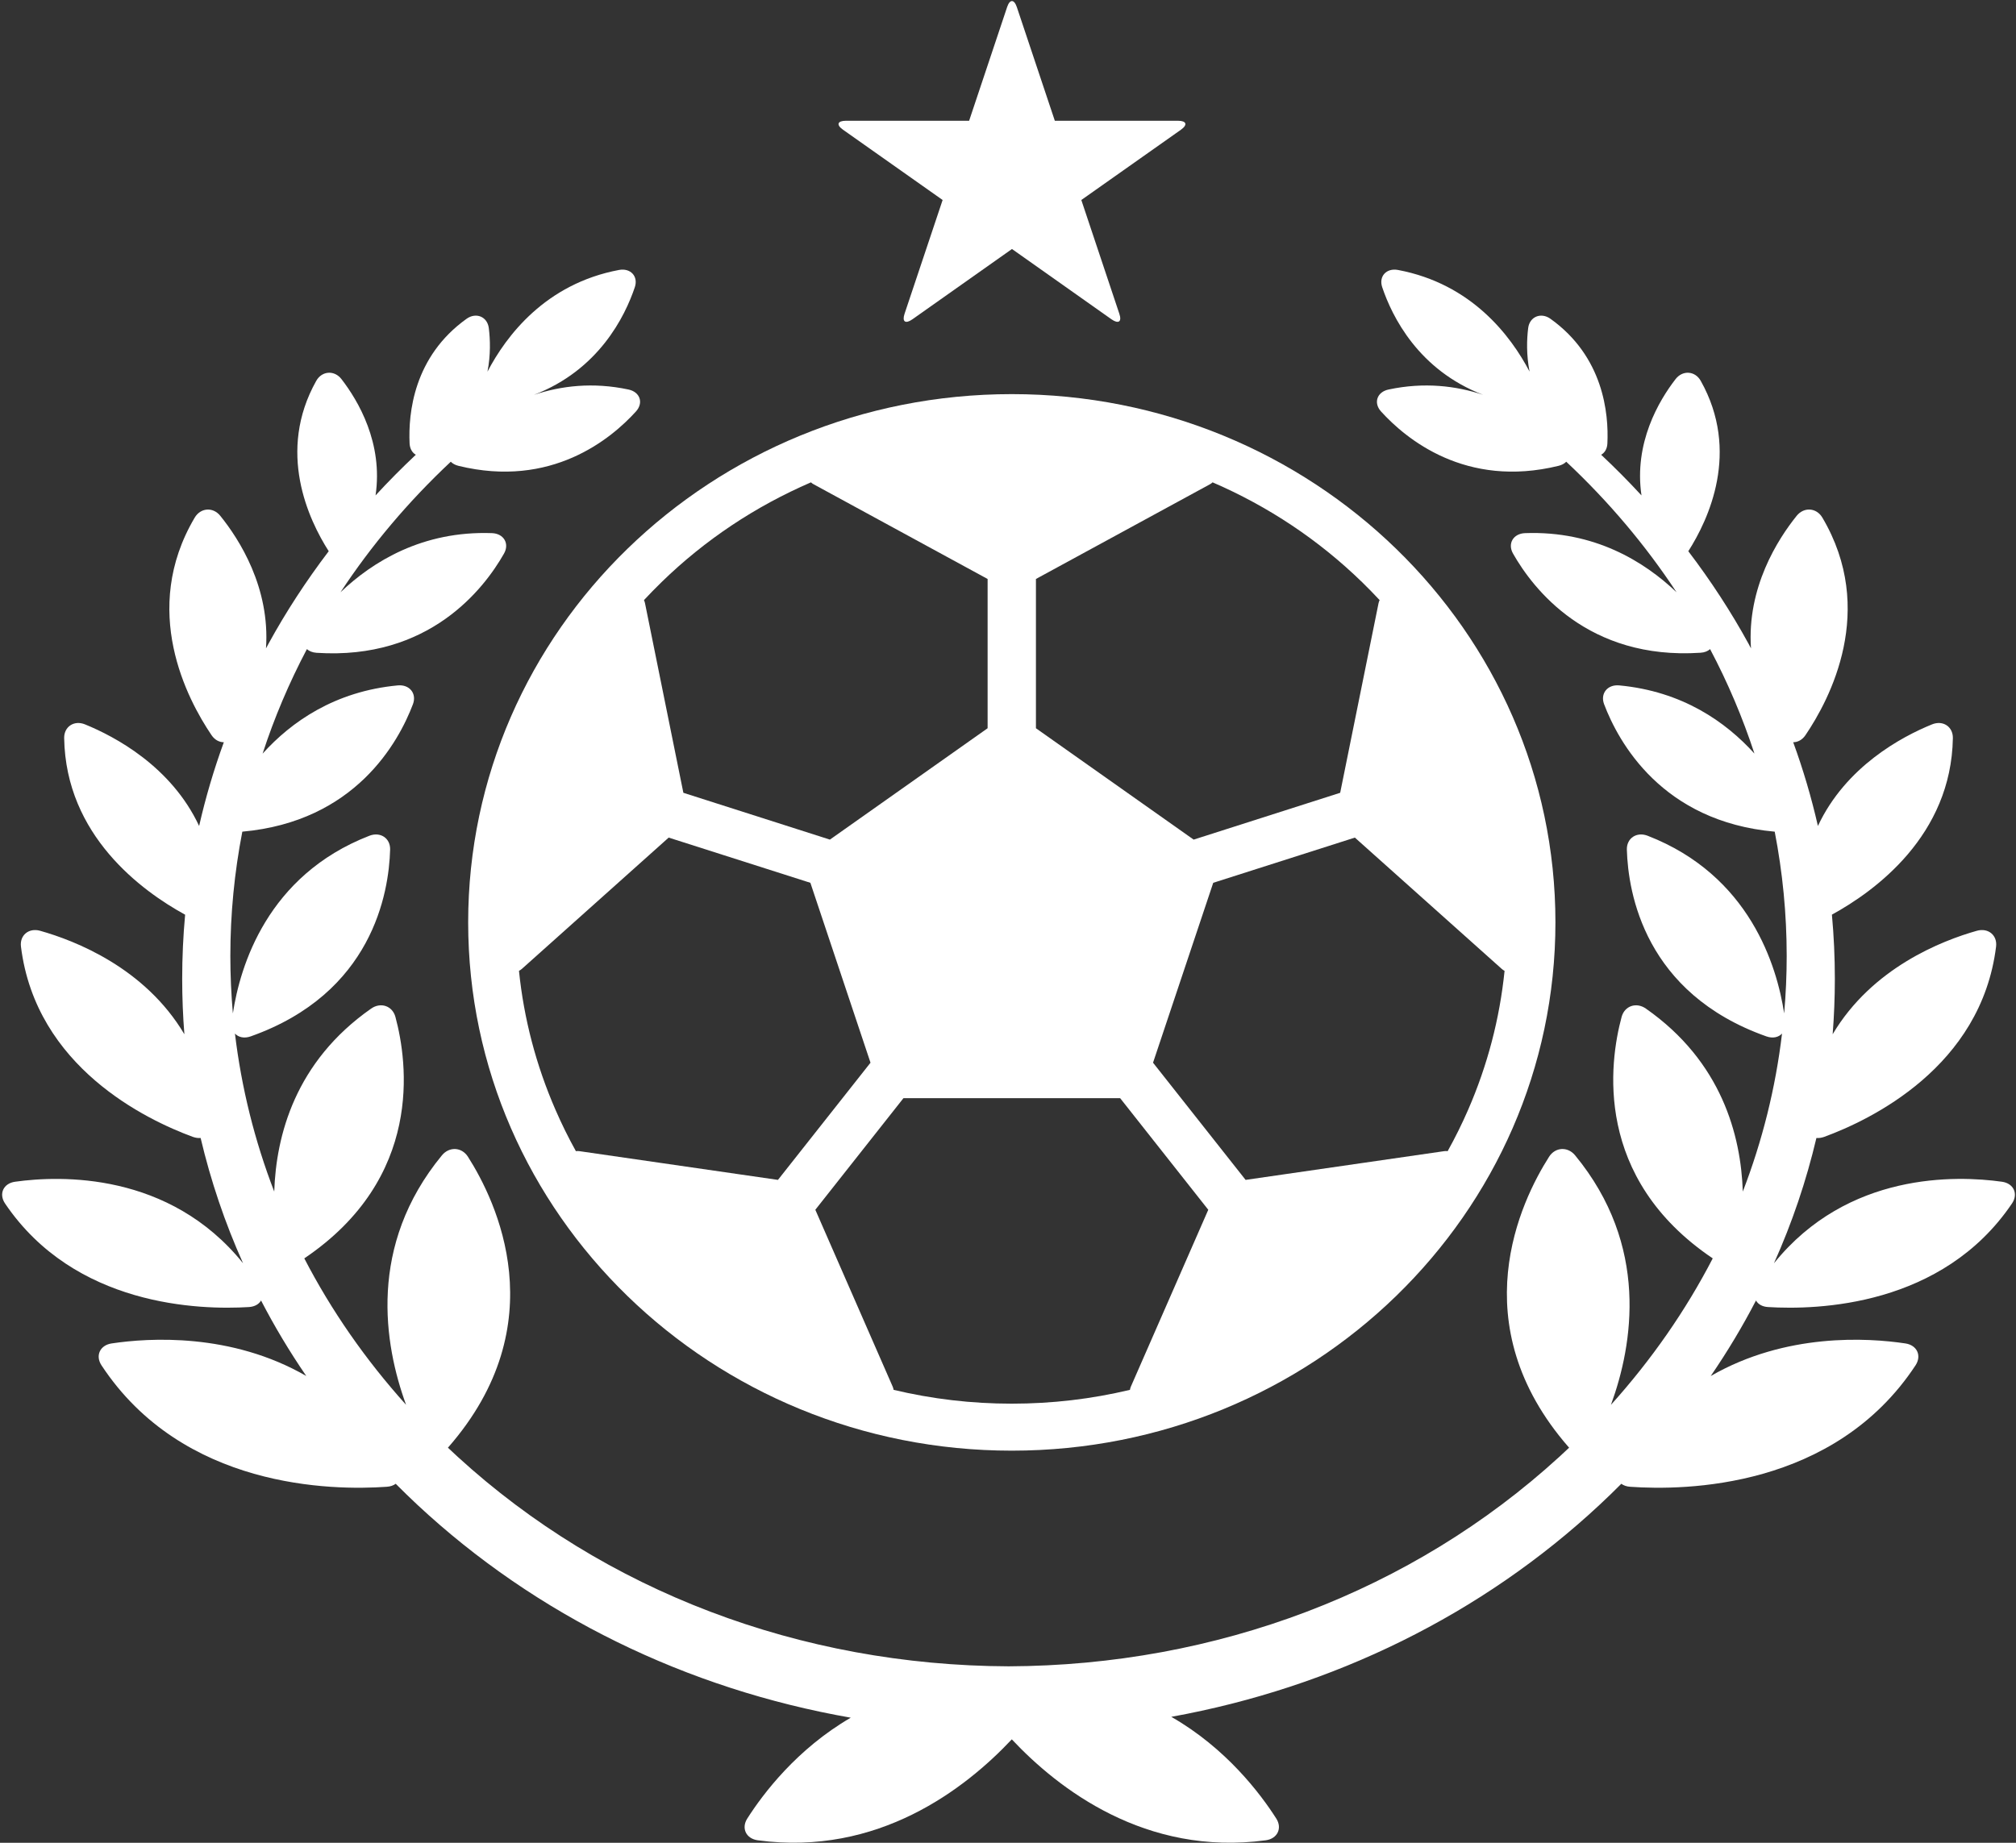 <?xml version="1.0" encoding="UTF-8" standalone="no"?>
<svg width="35px" height="32px" viewBox="0 0 35 32" version="1.1" xmlns="http://www.w3.org/2000/svg" xmlns:xlink="http://www.w3.org/1999/xlink" xmlns:sketch="http://www.bohemiancoding.com/sketch/ns">
    <rect x="0" y="0" width="35" height="32" fill="#333333" stroke="none"/>
    <!-- Generator: Sketch 3.2.2 (9983) - http://www.bohemiancoding.com/sketch -->
    <title>Group</title>
    <desc>Created with Sketch.</desc>
    <defs></defs>
    <g id="Page-1" stroke="none" stroke-width="1" fill="none" fill-rule="evenodd" sketch:type="MSPage">
        <g id="Left-Menu---Expanded" sketch:type="MSArtboardGroup" transform="translate(-23, -100)" fill="#FFFFFF">
            <g id="Left-Menu" sketch:type="MSLayerGroup">
                <g id="Option---League" transform="translate(0, 80)" sketch:type="MSShapeGroup">
                    <g id="Group" transform="translate(23, 20)">
                        <path d="M8.128,16.017 C8.128,21.084 12.353,25.191 17.566,25.191 C22.778,25.191 27.004,21.084 27.004,16.017 C27.004,10.951 22.778,6.844 17.566,6.844 C12.353,6.844 8.128,10.951 8.128,16.017 L8.128,16.017 Z M10.059,19.99 C10.038,19.987 10.018,19.987 9.998,19.99 C9.868,19.756 9.75,19.516 9.643,19.27 C9.307,18.498 9.095,17.69 9.01,16.859 C9.027,16.85 9.044,16.839 9.059,16.826 L11.609,14.545 L14.069,15.33 L15.113,18.454 L13.506,20.489 L10.059,19.99 L10.059,19.99 Z M26.073,16.826 C26.087,16.839 26.104,16.85 26.121,16.859 C26.036,17.69 25.825,18.498 25.489,19.27 C25.382,19.516 25.263,19.756 25.133,19.99 C25.113,19.987 25.093,19.987 25.073,19.99 L21.625,20.489 L20.018,18.454 L21.063,15.33 L23.522,14.545 L26.073,16.826 L26.073,16.826 Z M17.985,10.054 L21.003,8.411 C21.021,8.402 21.037,8.39 21.052,8.376 C22.02,8.794 22.892,9.375 23.646,10.108 C23.751,10.21 23.853,10.315 23.952,10.421 C23.943,10.438 23.937,10.456 23.933,10.475 L23.267,13.767 L20.723,14.58 L17.985,12.646 L17.985,10.054 L17.985,10.054 Z M19.447,19.07 L20.977,21.008 L19.633,24.079 C19.625,24.097 19.62,24.116 19.617,24.135 C18.951,24.294 18.265,24.375 17.566,24.375 C16.867,24.375 16.181,24.294 15.514,24.135 C15.511,24.116 15.506,24.097 15.498,24.079 L14.155,21.008 L15.685,19.07 L19.447,19.07 L19.447,19.07 Z M11.486,10.108 C12.239,9.375 13.112,8.794 14.079,8.376 C14.094,8.39 14.11,8.402 14.128,8.411 L17.146,10.054 L17.146,12.646 L14.408,14.58 L11.864,13.767 L11.198,10.475 C11.194,10.456 11.188,10.438 11.18,10.421 C11.279,10.315 11.381,10.21 11.486,10.108 L11.486,10.108 Z" id="Shape"></path>
                        <path d="M4.324,22.697 C4.424,22.69 4.497,22.646 4.532,22.583 C4.765,23.033 5.027,23.47 5.317,23.894 C4.013,23.142 2.59,23.231 1.938,23.329 C1.736,23.359 1.652,23.541 1.762,23.709 C3.172,25.85 5.759,25.886 6.716,25.818 C6.779,25.814 6.831,25.795 6.87,25.766 C6.992,25.889 7.117,26.01 7.245,26.13 C9.31,28.055 11.923,29.329 14.77,29.828 C13.833,30.372 13.246,31.151 12.973,31.58 C12.866,31.749 12.954,31.93 13.157,31.957 C15.245,32.237 16.759,31.063 17.566,30.204 C18.372,31.063 19.886,32.237 21.974,31.957 C22.177,31.93 22.265,31.749 22.158,31.58 C21.882,31.147 21.287,30.358 20.335,29.813 C23.148,29.303 25.729,28.035 27.772,26.13 C27.901,26.01 28.026,25.889 28.148,25.766 C28.187,25.795 28.239,25.814 28.301,25.818 C29.258,25.886 31.846,25.85 33.256,23.709 C33.366,23.541 33.282,23.359 33.08,23.329 C32.428,23.231 31.005,23.142 29.7,23.895 C29.99,23.471 30.253,23.033 30.486,22.583 C30.521,22.647 30.594,22.691 30.694,22.697 C31.556,22.75 33.721,22.688 34.931,20.898 C35.043,20.731 34.959,20.549 34.756,20.521 C33.969,20.411 32.079,20.347 30.798,21.937 C31.113,21.235 31.359,20.507 31.535,19.761 C31.577,19.765 31.622,19.759 31.67,19.742 C32.474,19.447 34.394,18.531 34.654,16.439 C34.679,16.241 34.518,16.108 34.321,16.163 C33.718,16.333 32.502,16.804 31.817,17.96 C31.842,17.642 31.855,17.321 31.855,16.999 C31.855,16.624 31.838,16.252 31.804,15.883 C32.555,15.472 33.876,14.509 33.904,12.817 C33.907,12.618 33.731,12.502 33.542,12.579 C33.02,12.791 32.045,13.309 31.561,14.343 C31.449,13.851 31.306,13.366 31.132,12.889 C31.21,12.889 31.289,12.849 31.345,12.766 C31.77,12.14 32.586,10.592 31.638,8.988 C31.536,8.816 31.32,8.8 31.193,8.956 C30.864,9.365 30.327,10.203 30.399,11.259 C30.385,11.233 30.372,11.207 30.358,11.181 C30.053,10.624 29.702,10.086 29.311,9.572 C29.663,9.021 30.216,7.842 29.527,6.614 C29.429,6.439 29.213,6.424 29.09,6.583 C28.799,6.959 28.364,7.694 28.498,8.603 C28.274,8.36 28.041,8.125 27.798,7.897 C27.86,7.862 27.902,7.794 27.906,7.701 C27.931,7.177 27.837,6.193 26.918,5.536 C26.753,5.418 26.556,5.499 26.531,5.696 C26.506,5.895 26.498,6.162 26.555,6.453 C26.228,5.829 25.547,4.928 24.271,4.688 C24.07,4.65 23.933,4.799 23.997,4.988 C24.168,5.496 24.624,6.425 25.749,6.856 C25.28,6.7 24.727,6.632 24.107,6.764 C23.907,6.806 23.841,6.995 23.976,7.145 C24.407,7.62 25.446,8.485 27.059,8.089 C27.116,8.075 27.16,8.05 27.192,8.018 C27.93,8.71 28.571,9.471 29.107,10.285 C28.548,9.752 27.681,9.214 26.477,9.258 C26.273,9.265 26.169,9.439 26.268,9.613 C26.614,10.223 27.567,11.465 29.523,11.335 C29.594,11.331 29.65,11.307 29.689,11.272 C29.998,11.856 30.255,12.463 30.459,13.086 C29.961,12.535 29.207,12.005 28.112,11.902 C27.908,11.883 27.779,12.042 27.849,12.229 C28.098,12.885 28.85,14.266 30.811,14.442 C30.948,15.148 31.019,15.87 31.019,16.601 C31.019,16.935 31.004,17.268 30.975,17.598 C30.851,16.781 30.381,15.202 28.605,14.513 C28.415,14.439 28.239,14.555 28.244,14.754 C28.266,15.509 28.555,17.249 30.666,17.997 C30.778,18.037 30.878,18.013 30.938,17.948 C30.826,18.891 30.597,19.81 30.257,20.692 C30.225,19.72 29.892,18.436 28.574,17.514 C28.408,17.398 28.205,17.467 28.153,17.659 C27.939,18.453 27.663,20.454 29.735,21.852 C29.267,22.756 28.675,23.609 27.968,24.395 C28.352,23.343 28.635,21.629 27.346,20.063 C27.218,19.907 27.002,19.918 26.894,20.087 C26.405,20.854 25.364,22.99 27.235,25.132 C27.237,25.134 27.24,25.136 27.242,25.139 C27.185,25.193 27.128,25.247 27.069,25.3 C24.519,27.631 21.123,28.922 17.51,28.936 C13.895,28.922 10.499,27.631 7.949,25.3 C7.89,25.247 7.833,25.193 7.776,25.139 C7.778,25.136 7.781,25.134 7.783,25.132 C9.654,22.99 8.613,20.854 8.124,20.087 C8.016,19.918 7.8,19.907 7.672,20.063 C6.383,21.629 6.666,23.343 7.05,24.395 C6.343,23.609 5.751,22.756 5.283,21.852 C7.354,20.454 7.079,18.453 6.865,17.659 C6.813,17.467 6.61,17.398 6.444,17.514 C5.125,18.436 4.793,19.72 4.761,20.692 C4.421,19.81 4.192,18.891 4.079,17.948 C4.14,18.013 4.24,18.037 4.352,17.997 C6.463,17.249 6.752,15.509 6.773,14.754 C6.779,14.555 6.603,14.439 6.413,14.513 C4.637,15.202 4.167,16.781 4.043,17.598 C4.014,17.268 3.999,16.935 3.999,16.601 C3.999,15.87 4.07,15.148 4.207,14.442 C6.168,14.266 6.92,12.886 7.169,12.229 C7.239,12.042 7.109,11.883 6.906,11.902 C5.811,12.005 5.057,12.535 4.559,13.087 C4.762,12.463 5.02,11.856 5.328,11.272 C5.368,11.307 5.424,11.331 5.495,11.336 C7.451,11.465 8.404,10.223 8.75,9.613 C8.849,9.439 8.745,9.265 8.541,9.258 C7.337,9.215 6.47,9.752 5.911,10.285 C6.447,9.471 7.088,8.71 7.826,8.018 C7.858,8.05 7.902,8.075 7.958,8.089 C9.572,8.485 10.611,7.62 11.041,7.145 C11.177,6.995 11.111,6.806 10.911,6.764 C10.291,6.632 9.738,6.7 9.269,6.857 C10.394,6.425 10.85,5.496 11.021,4.988 C11.085,4.799 10.947,4.65 10.746,4.688 C9.471,4.928 8.79,5.829 8.463,6.454 C8.52,6.162 8.511,5.895 8.486,5.696 C8.461,5.499 8.265,5.418 8.1,5.536 C7.181,6.193 7.087,7.177 7.111,7.701 C7.116,7.794 7.158,7.862 7.219,7.897 C6.977,8.125 6.743,8.36 6.52,8.603 C6.654,7.695 6.219,6.959 5.928,6.583 C5.805,6.424 5.588,6.439 5.49,6.614 C4.802,7.842 5.355,9.021 5.707,9.572 C5.316,10.086 4.965,10.624 4.66,11.181 C4.646,11.207 4.632,11.233 4.618,11.259 C4.691,10.203 4.154,9.365 3.824,8.957 C3.698,8.8 3.482,8.816 3.38,8.989 C2.432,10.592 3.248,12.14 3.673,12.767 C3.729,12.849 3.807,12.889 3.886,12.889 C3.712,13.366 3.569,13.851 3.457,14.343 C2.973,13.309 1.998,12.792 1.476,12.579 C1.287,12.502 1.111,12.618 1.114,12.817 C1.142,14.509 2.462,15.472 3.214,15.884 C3.18,16.252 3.163,16.625 3.163,17 C3.163,17.321 3.176,17.642 3.201,17.96 C2.516,16.804 1.3,16.333 0.696,16.163 C0.5,16.108 0.339,16.241 0.364,16.439 C0.624,18.531 2.544,19.447 3.348,19.742 C3.395,19.759 3.441,19.765 3.483,19.761 C3.659,20.507 3.905,21.235 4.22,21.937 C2.939,20.348 1.048,20.411 0.262,20.521 C0.059,20.549 -0.025,20.731 0.087,20.898 C1.297,22.688 3.462,22.75 4.324,22.697 L4.324,22.697 Z" id="Shape"></path>
                        <path d="M20.45,2.097 L18.313,2.097 L17.653,0.122 C17.606,-0.016 17.531,-0.016 17.485,0.122 L16.825,2.097 L14.688,2.097 C14.538,2.097 14.514,2.167 14.636,2.253 L16.365,3.473 L15.704,5.449 C15.658,5.587 15.719,5.63 15.84,5.545 L17.569,4.324 L19.297,5.545 C19.419,5.63 19.48,5.587 19.433,5.449 L18.773,3.473 L20.502,2.253 C20.623,2.167 20.6,2.097 20.45,2.097 L20.45,2.097 Z" id="Shape"></path>
                    </g>
                </g>
            </g>
        </g>
    </g>
</svg>